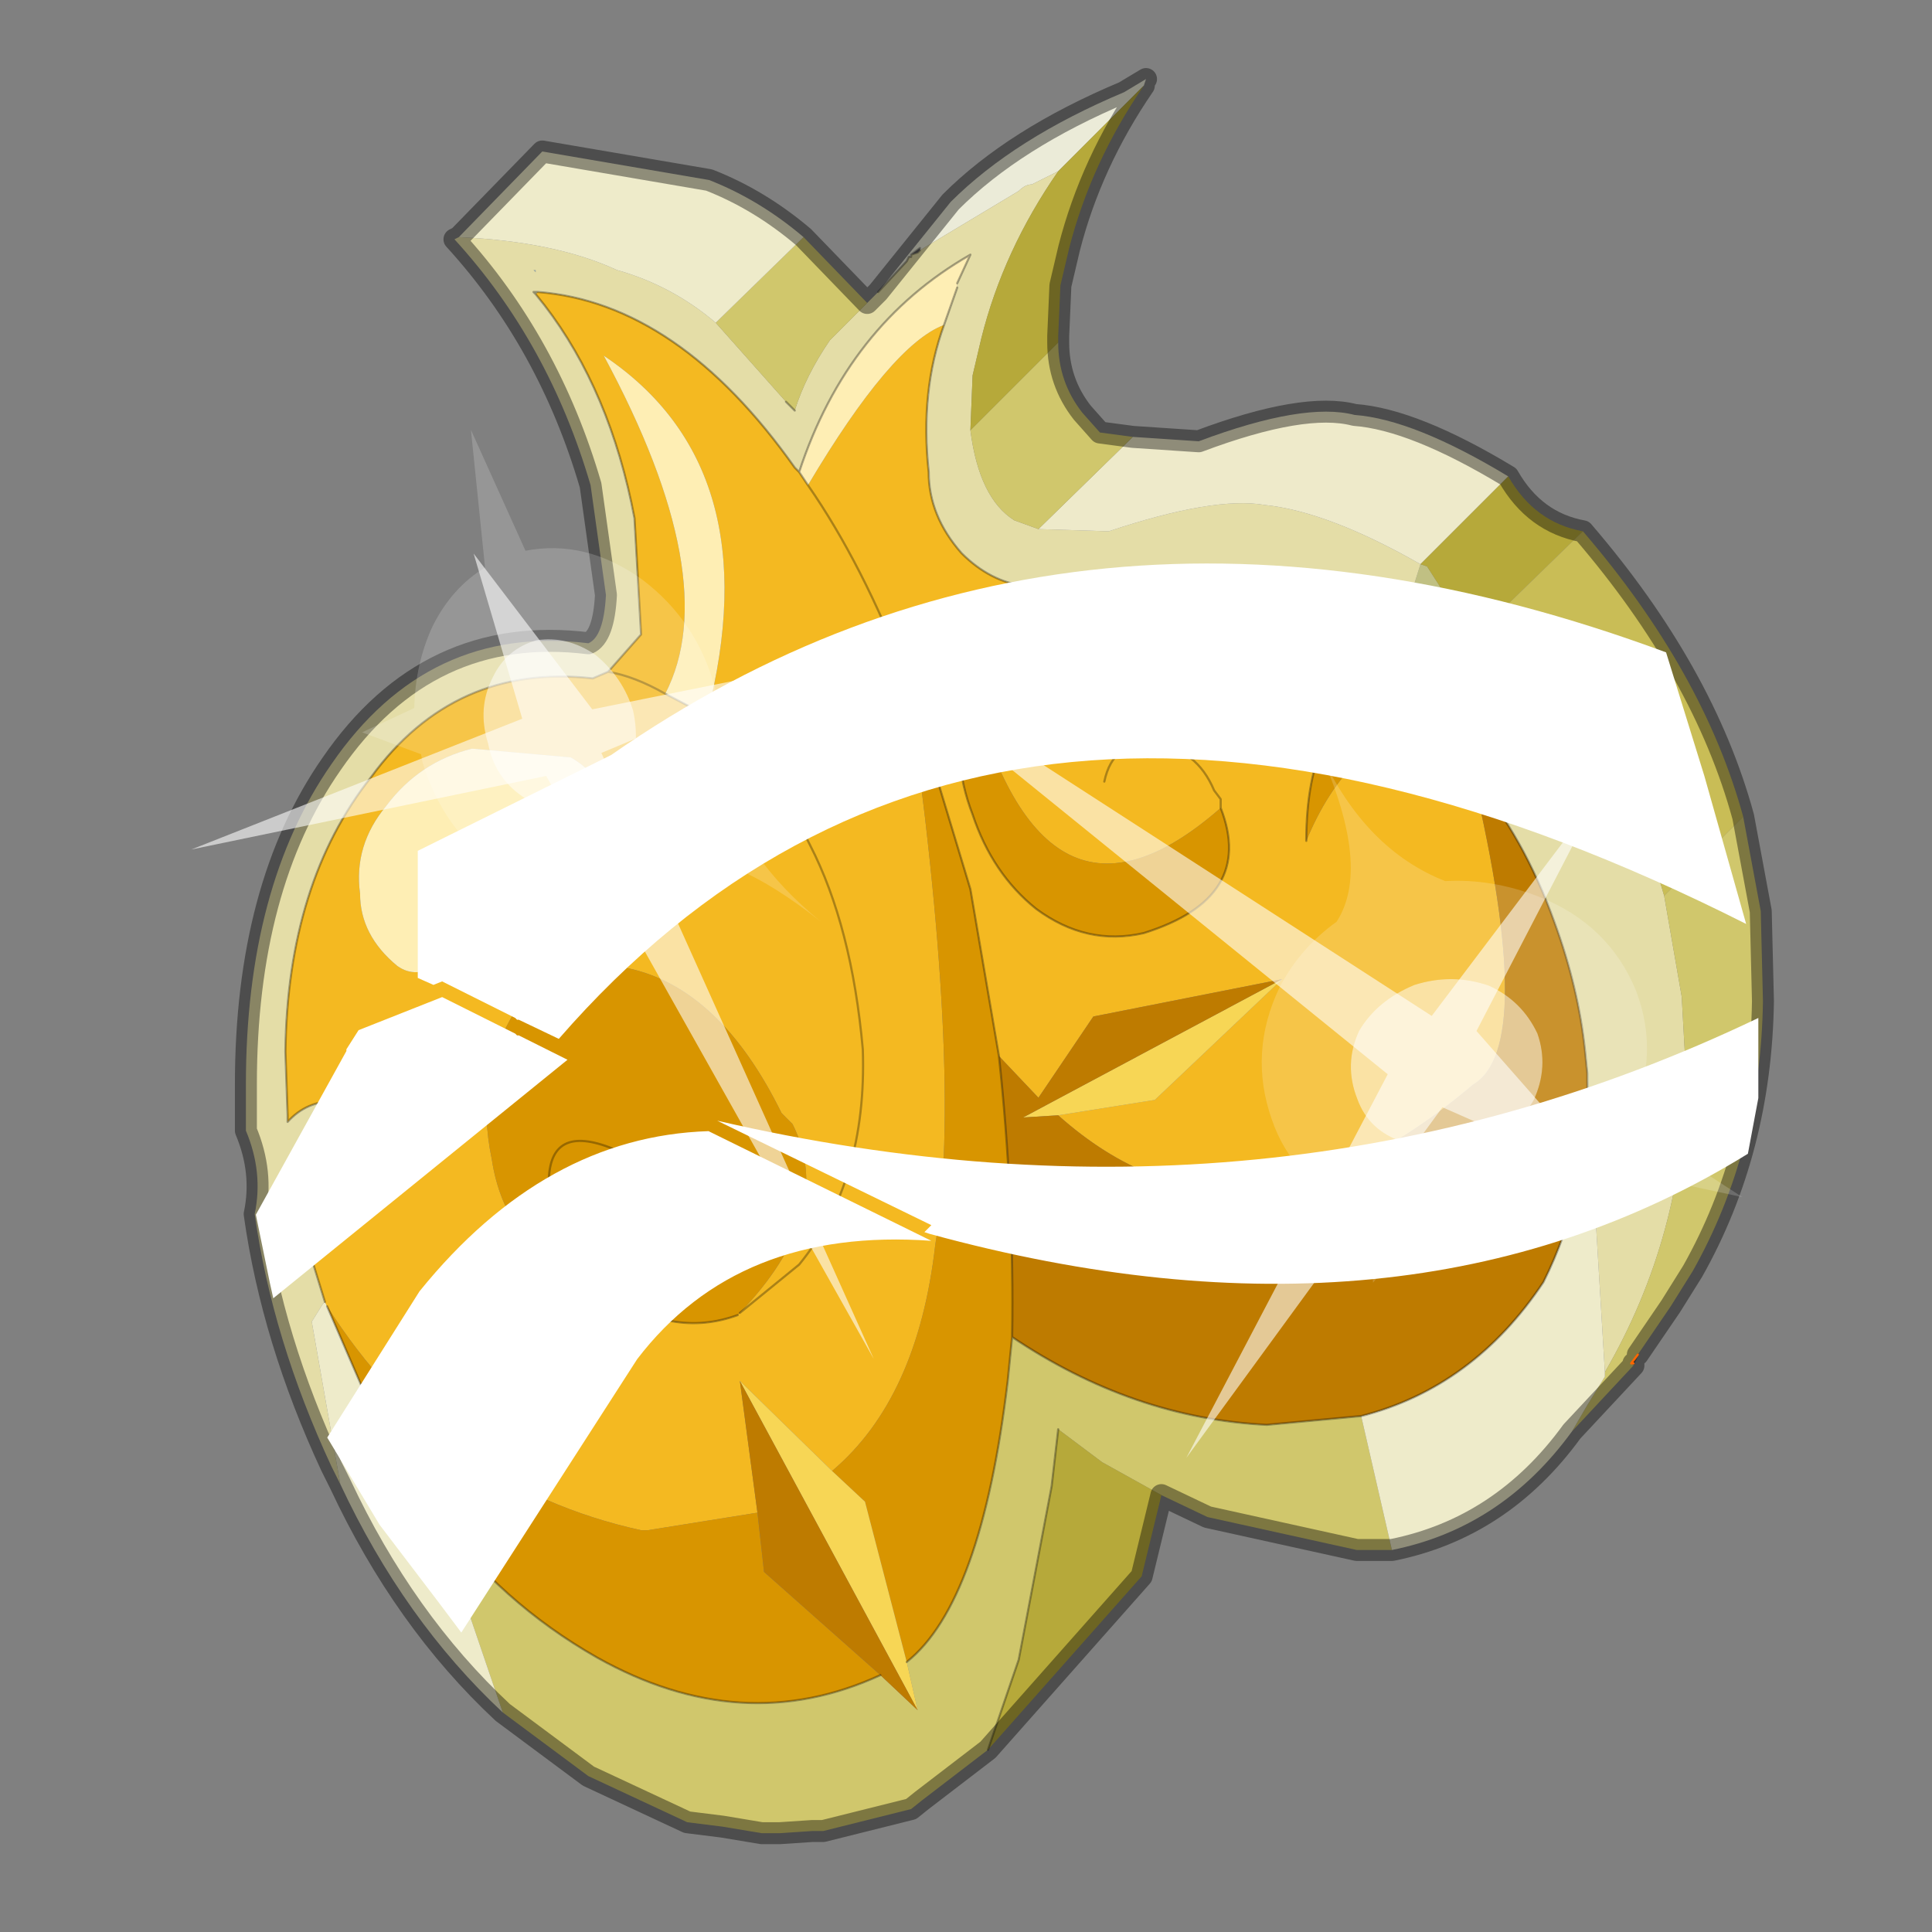 <?xml version="1.0" encoding="UTF-8" standalone="no"?>
<svg xmlns:xlink="http://www.w3.org/1999/xlink" height="440.0px" width="440.0px" xmlns="http://www.w3.org/2000/svg">
  <rect width="100%" height="100%" fill="#808080" stroke="none"/>
  <g transform="matrix(10.0, 0.0, 0.0, 10.0, 0.0, 0.0)">
    <use height="44.0" transform="matrix(1.0, 0.0, 0.0, 1.0, 0.0, 0.0)" width="44.0" xlink:href="#shape0"/>
    <use height="20.95" transform="matrix(-0.68, -0.294, 0.182, -0.742, 19.9, 30.95)" width="24.45" xlink:href="#sprite0"/>
    <use height="30.7" transform="matrix(0.793, 0.0, 0.0, 0.793, 5.827, 12.835)" width="43.15" xlink:href="#sprite1"/>
    <use height="20.95" transform="matrix(0.092, 0.785, 0.877, -0.116, 19.55, 14.7)" width="24.45" xlink:href="#sprite0"/>
  </g>
  <defs>
    <g id="shape0" transform="matrix(1.0, 0.0, 0.0, 1.0, 0.0, 0.0)">
      <path d="M44.0 44.0 L0.0 44.0 0.0 0.0 44.0 0.0 44.0 44.0" fill="#43adca" fill-opacity="0.0" fill-rule="evenodd" stroke="none"/>
      <path d="M37.2 31.05 L37.2 31.1 37.15 31.05 37.2 31.05 M31.5 15.55 L32.35 12.85 32.5 12.9 32.95 13.6 Q33.2 14.1 34.2 13.95 L34.2 13.9 34.2 14.0 34.2 13.95 34.2 14.0 32.65 16.65 32.55 16.45 31.55 15.55 31.5 15.55 M13.5 29.35 L13.45 29.35 13.5 29.2 13.5 29.35" fill="#c0c083" fill-rule="evenodd" stroke="none"/>
      <path d="M34.2 14.0 L34.2 13.95 34.2 14.0" fill="#dadab6" fill-rule="evenodd" stroke="none"/>
      <path d="M20.0 6.65 L21.65 4.6 Q23.1 3.15 25.6 2.1 L26.1 1.8 26.05 1.95 24.1 3.9 23.5 4.2 Q23.35 4.2 23.2 4.35 L20.95 5.7 20.95 5.65 20.75 5.8 20.75 5.85 20.7 5.85 20.65 5.95 20.0 6.65" fill="#ebebd8" fill-rule="evenodd" stroke="none"/>
      <path d="M12.15 6.15 L12.2 6.15 12.2 6.2 12.15 6.15" fill="#98afaf" fill-rule="evenodd" stroke="none"/>
      <path d="M12.2 6.7 L12.15 6.65 12.25 6.65 12.2 6.7 M31.5 15.55 L31.5 15.6 31.45 15.55 31.5 15.55" fill="#cccc99" fill-rule="evenodd" stroke="none"/>
      <path d="M13.75 29.4 L13.5 29.35 13.5 29.2 13.75 29.4 M31.55 15.55 L31.5 15.55 31.55 15.55" fill="#b5a179" fill-rule="evenodd" stroke="none"/>
      <path d="M31.45 15.55 L31.5 15.55 31.45 15.55" fill="#f2e4c1" fill-rule="evenodd" stroke="none"/>
      <path d="M37.3 30.85 L37.2 31.05 37.15 31.05 37.3 30.85" fill="#332d22" fill-rule="evenodd" stroke="none"/>
      <path d="M19.75 6.9 L20.0 6.65 20.65 5.95 20.7 5.85 20.75 5.85 20.75 5.8 20.9 5.75 20.95 5.7 23.2 4.35 Q23.35 4.2 23.5 4.2 L24.1 3.9 Q22.85 5.7 22.35 7.7 L22.15 8.55 22.1 9.8 Q22.3 11.35 23.1 11.85 L23.65 12.05 25.25 12.1 Q27.65 11.3 28.8 11.5 30.25 11.65 32.35 12.85 L31.5 15.55 31.45 15.55 29.75 14.35 Q27.9 13.3 26.6 13.1 L23.6 13.4 23.35 13.35 Q22.55 13.25 21.9 12.6 21.15 11.75 21.15 10.75 20.95 8.9 21.5 7.4 L21.8 6.55 21.8 6.45 22.1 5.8 Q19.3 7.4 18.2 10.75 L18.1 10.65 Q15.45 6.9 12.25 6.65 L12.15 6.65 12.2 6.7 12.4 6.95 Q13.9 8.9 14.45 11.8 L14.6 14.45 13.85 15.3 13.5 15.45 Q10.35 15.1 8.45 17.7 6.55 20.1 6.5 23.95 L6.55 25.4 6.55 25.55 Q7.4 24.6 9.2 25.55 7.9 25.45 6.8 27.5 L6.8 27.65 6.8 27.7 7.4 29.65 7.35 29.7 7.1 30.1 7.75 33.8 7.55 33.4 Q6.2 30.5 5.8 27.65 6.0 26.7 5.6 25.75 L5.6 24.7 Q5.6 20.2 7.55 17.4 9.75 14.2 13.4 14.65 13.75 14.5 13.8 13.55 L13.45 11.05 Q12.5 7.8 10.35 5.45 L10.45 5.4 Q12.65 5.5 14.05 6.15 15.3 6.5 16.3 7.35 L17.9 9.15 18.1 9.35 Q18.35 8.55 18.9 7.75 L19.75 6.9 M12.15 6.15 L12.2 6.2 12.2 6.15 12.15 6.15 M34.2 14.0 Q36.95 17.1 37.9 20.4 L38.3 22.7 38.4 24.5 Q38.35 28.15 36.55 31.25 L36.15 24.6 36.15 24.45 36.1 23.95 Q35.95 22.5 35.4 21.0 34.7 19.05 33.55 17.7 L32.65 16.65 34.2 14.0" fill="#e4dda7" fill-rule="evenodd" stroke="none"/>
      <path d="M25.8 9.95 L27.3 10.05 Q29.7 9.15 30.85 9.45 32.2 9.55 34.35 10.85 L32.35 12.85 Q30.25 11.65 28.8 11.5 27.65 11.3 25.25 12.1 L23.65 12.05 25.8 9.95" fill="#eeeaca" fill-rule="evenodd" stroke="none"/>
      <path d="M18.3 5.4 L19.75 6.9 18.9 7.75 Q18.35 8.55 18.1 9.35 L17.9 9.15 16.3 7.35 18.3 5.4 M24.1 7.8 Q24.1 8.7 24.65 9.4 L25.05 9.85 25.8 9.95 23.65 12.05 23.1 11.85 Q22.3 11.35 22.1 9.8 L24.1 7.8 M39.7 18.6 L40.1 20.75 40.15 22.8 Q40.1 26.2 38.55 28.95 L38.05 29.75 37.3 30.85 37.15 31.05 37.2 31.1 35.8 32.6 36.15 32.0 36.55 31.35 36.55 31.25 Q38.35 28.15 38.4 24.5 L38.3 22.7 37.9 20.4 39.7 18.6 M31.7 35.3 L30.9 35.3 27.5 34.55 26.45 34.05 25.1 33.3 24.1 32.55 23.95 33.85 23.2 37.8 22.5 39.85 21.0 41.0 20.75 41.2 18.75 41.7 18.5 41.7 17.75 41.75 17.65 41.75 17.35 41.75 16.45 41.6 15.65 41.5 13.4 40.45 11.45 39.0 9.9 34.45 Q11.4 36.5 13.6 37.75 16.9 39.6 20.05 38.15 L20.9 38.95 20.65 37.85 Q22.35 36.5 22.95 31.45 L23.05 30.45 Q25.8 32.3 28.85 32.45 L31.0 32.25 31.7 35.3" fill="#d0c76c" fill-rule="evenodd" stroke="none"/>
      <path d="M26.05 1.95 Q24.85 3.7 24.35 5.65 L24.15 6.5 24.1 7.65 24.1 7.8 22.1 9.8 22.15 8.55 22.35 7.7 Q22.85 5.7 24.1 3.9 L26.05 1.95 M34.35 10.85 Q34.95 11.9 36.05 12.1 L34.2 13.9 34.2 13.95 Q33.2 14.1 32.95 13.6 L32.5 12.9 32.35 12.85 34.35 10.85 M26.45 34.05 L26.0 35.9 22.5 39.85 23.2 37.8 23.95 33.85 24.1 32.55 25.1 33.3 26.45 34.05" fill="#b6a93a" fill-rule="evenodd" stroke="none"/>
      <path d="M10.45 5.4 L12.35 3.45 16.15 4.1 Q17.3 4.55 18.3 5.4 L16.3 7.35 Q15.3 6.5 14.05 6.15 12.65 5.5 10.45 5.4 M35.8 32.6 Q34.2 34.8 31.7 35.3 L31.0 32.25 Q33.55 31.6 35.15 29.2 36.2 27.1 36.15 24.6 L36.55 31.25 36.55 31.35 36.15 32.0 35.8 32.6 M11.45 39.0 Q9.2 36.9 7.75 33.8 L7.1 30.1 7.35 29.7 7.4 29.65 7.45 29.75 8.25 31.6 Q8.9 33.1 9.9 34.45 L11.45 39.0" fill="#eeebca" fill-rule="evenodd" stroke="none"/>
      <path d="M36.05 12.1 Q38.8 15.3 39.7 18.6 L37.9 20.4 Q36.95 17.1 34.2 14.0 L34.2 13.9 36.05 12.1" fill="#c9bd56" fill-rule="evenodd" stroke="none"/>
      <path d="M12.25 6.65 Q15.45 6.9 18.1 10.65 L18.2 10.75 18.4 11.05 Q19.65 12.85 20.65 15.45 19.65 12.85 18.4 11.05 20.3 7.85 21.5 7.4 20.95 8.9 21.15 10.75 21.15 11.75 21.9 12.6 22.55 13.25 23.35 13.35 L23.6 13.4 26.6 13.1 Q27.9 13.3 29.75 14.35 L31.45 15.55 31.5 15.6 Q29.75 16.3 29.75 19.15 30.7 16.85 32.55 16.45 L32.65 16.65 33.55 17.7 Q35.0 23.85 33.55 24.7 28.3 29.15 24.1 25.4 L26.3 25.05 29.2 22.3 24.9 23.15 23.65 25.0 22.75 24.05 22.1 20.25 20.65 15.45 Q21.95 24.45 21.3 28.35 20.9 31.85 18.95 33.5 L16.85 31.45 17.25 34.45 14.75 34.85 14.6 34.85 Q10.05 33.85 7.45 29.75 L7.4 29.65 6.8 27.7 6.8 27.65 6.8 27.5 Q7.9 25.45 9.2 25.55 7.4 24.6 6.55 25.55 L6.55 25.4 6.5 23.95 Q6.55 20.1 8.45 17.7 10.35 15.1 13.5 15.45 L13.85 15.3 14.6 14.45 14.45 11.8 Q13.9 8.9 12.4 6.95 L12.2 6.7 12.25 6.65 M15.15 15.8 Q14.45 15.4 13.85 15.3 14.45 15.4 15.15 15.8 L16.1 16.3 Q17.55 10.65 13.75 8.1 16.5 13.2 15.15 15.8 M16.85 29.9 L18.2 28.8 Q19.75 26.9 19.65 23.9 19.4 21.1 18.45 19.25 17.5 17.3 16.1 16.3 17.5 17.3 18.45 19.25 19.4 21.1 19.65 23.9 19.75 26.9 18.2 28.8 L16.85 29.9 Q19.05 27.6 18.05 25.6 L17.8 25.35 Q16.4 22.5 14.3 22.05 12.45 21.65 11.75 23.0 10.8 24.5 11.2 26.4 11.5 28.4 13.45 29.35 L13.5 29.35 13.75 29.4 Q15.3 30.5 16.8 29.95 L16.85 29.9 M13.0 17.25 L10.75 17.05 Q9.55 17.35 8.8 18.35 8.05 19.25 8.2 20.35 8.2 21.3 9.05 22.0 9.9 22.6 11.0 20.65 12.0 18.5 13.05 19.4 14.15 20.2 14.05 19.05 13.95 17.8 13.0 17.25 M22.1 15.55 Q21.95 15.75 21.95 15.95 21.65 17.25 22.15 18.55 22.6 19.9 23.6 20.7 24.75 21.55 26.05 21.25 28.6 20.45 27.8 18.4 L27.8 18.2 27.65 18.0 Q27.25 17.05 26.3 16.95 25.35 16.85 25.15 17.8 25.35 16.85 26.3 16.95 27.25 17.05 27.65 18.0 L27.8 18.2 27.8 18.4 Q23.75 21.95 22.1 15.55 22.35 14.3 23.35 13.35 22.35 14.3 22.1 15.55 M24.15 14.15 L23.9 14.4 Q23.6 14.6 23.8 14.9 L23.8 15.0 24.45 15.5 25.55 15.6 25.8 15.55 26.3 15.2 26.45 14.6 25.75 14.1 25.0 14.0 24.95 13.95 24.5 14.05 24.15 14.15" fill="#f4b921" fill-rule="evenodd" stroke="none"/>
      <path d="M16.85 29.9 L16.8 29.95 Q15.3 30.5 13.75 29.4 L13.5 29.2 13.45 29.35 Q11.5 28.4 11.2 26.4 10.8 24.5 11.75 23.0 12.45 21.65 14.3 22.05 16.4 22.5 17.8 25.35 L18.05 25.6 Q19.05 27.6 16.85 29.9 M14.4 27.9 Q15.45 26.45 14.05 26.2 12.55 25.55 12.5 26.85 12.25 28.0 13.5 29.2 12.25 28.0 12.5 26.85 12.55 25.55 14.05 26.2 15.45 26.45 14.4 27.9 M9.9 34.45 Q8.9 33.1 8.25 31.6 L7.45 29.75 Q10.05 33.85 14.6 34.85 L14.75 34.85 17.25 34.45 17.4 35.8 20.05 38.15 Q16.9 39.6 13.6 37.75 11.4 36.5 9.9 34.45 M18.95 33.5 Q20.9 31.85 21.3 28.35 21.95 24.45 20.65 15.45 L22.1 20.25 22.75 24.05 Q23.1 27.3 23.05 30.45 L22.95 31.45 Q22.35 36.5 20.65 37.85 L19.7 34.2 18.95 33.5 M27.8 18.4 Q28.6 20.45 26.05 21.25 24.75 21.55 23.6 20.7 22.6 19.9 22.15 18.55 21.65 17.25 21.95 15.95 21.95 15.75 22.1 15.55 23.75 21.95 27.8 18.4 M31.5 15.55 L31.55 15.55 32.55 16.45 Q30.7 16.85 29.75 19.15 29.75 16.3 31.5 15.6 L31.5 15.55" fill="#d89500" fill-rule="evenodd" stroke="none"/>
      <path d="M16.85 31.45 L18.95 33.5 19.7 34.2 20.65 37.85 20.9 38.95 16.85 31.45 M24.1 25.4 L23.3 25.45 29.2 22.3 26.3 25.05 24.1 25.4" fill="#f7d655" fill-rule="evenodd" stroke="none"/>
      <path d="M18.2 10.75 Q19.3 7.4 22.1 5.8 L21.8 6.45 21.8 6.55 21.5 7.4 Q20.3 7.85 18.4 11.05 L18.2 10.75 M15.15 15.8 Q16.5 13.2 13.75 8.1 17.55 10.65 16.1 16.3 L15.15 15.8 M13.0 17.25 Q13.95 17.8 14.05 19.05 14.15 20.2 13.05 19.4 12.0 18.5 11.0 20.65 9.9 22.6 9.05 22.0 8.2 21.3 8.2 20.35 8.05 19.25 8.8 18.35 9.55 17.35 10.75 17.05 L13.0 17.25 M24.95 13.95 L25.0 14.0 25.75 14.1 26.45 14.6 26.3 15.2 25.8 15.55 25.55 15.6 24.45 15.5 23.8 15.0 23.8 14.9 Q23.6 14.6 23.9 14.4 L24.15 14.15 24.75 14.1 Q24.8 13.95 24.95 13.95" fill="#feeeb4" fill-rule="evenodd" stroke="none"/>
      <path d="M17.25 34.45 L16.85 31.45 20.9 38.95 20.05 38.15 17.4 35.8 17.25 34.45 M33.55 17.7 Q34.7 19.05 35.4 21.0 35.95 22.5 36.1 23.95 L36.15 24.45 36.15 24.6 Q36.2 27.1 35.15 29.2 33.55 31.6 31.0 32.25 L28.85 32.45 Q25.8 32.3 23.05 30.45 23.1 27.3 22.75 24.05 L23.65 25.0 24.9 23.15 29.2 22.3 23.3 25.45 24.1 25.4 Q28.3 29.15 33.55 24.7 35.0 23.85 33.55 17.7" fill="#be7b00" fill-rule="evenodd" stroke="none"/>
      <path d="M10.45 5.4 L12.35 3.45 16.15 4.1 Q17.3 4.55 18.3 5.4 L19.75 6.9 20.0 6.65 21.65 4.6 Q23.1 3.15 25.6 2.1 L26.1 1.8 M26.05 1.95 Q24.85 3.7 24.35 5.65 L24.15 6.5 24.1 7.65 24.1 7.8 Q24.1 8.7 24.65 9.4 L25.05 9.85 25.8 9.95 27.3 10.05 Q29.7 9.15 30.85 9.45 32.2 9.55 34.35 10.85 34.95 11.9 36.05 12.1 38.8 15.3 39.7 18.6 L40.1 20.75 40.15 22.8 Q40.1 26.2 38.55 28.95 L38.05 29.75 37.3 30.85 M37.2 31.05 L37.2 31.1 35.8 32.6 Q34.2 34.8 31.7 35.3 L30.9 35.3 27.5 34.55 26.45 34.05 26.0 35.9 22.5 39.85 21.0 41.0 20.75 41.2 18.75 41.7 18.5 41.7 17.75 41.75 17.65 41.75 17.35 41.75 16.45 41.6 15.65 41.5 13.4 40.45 11.45 39.0 Q9.2 36.9 7.75 33.8 L7.55 33.4 Q6.2 30.5 5.8 27.65 6.0 26.7 5.6 25.75 L5.6 24.7 Q5.6 20.2 7.55 17.4 9.75 14.2 13.4 14.65 13.75 14.5 13.8 13.55 L13.45 11.05 Q12.5 7.8 10.35 5.45 L10.45 5.4" fill="none" stroke="#000000" stroke-linecap="round" stroke-linejoin="round" stroke-opacity="0.4" stroke-width="0.5"/>
      <path d="M37.3 30.85 L37.2 31.05 M12.2 6.7 L12.15 6.65 12.25 6.65 Q15.45 6.9 18.1 10.65 L18.2 10.75 Q19.3 7.4 22.1 5.8 L21.8 6.45 M21.8 6.55 L21.5 7.4 Q20.95 8.9 21.15 10.75 21.15 11.75 21.9 12.6 22.55 13.25 23.35 13.35 L23.6 13.4 26.6 13.1 Q27.9 13.3 29.75 14.35 L31.45 15.55 31.5 15.55 M20.95 5.7 L20.9 5.75 20.75 5.8 20.75 5.85 20.7 5.85 20.65 5.95 20.0 6.65 M12.2 6.7 L12.4 6.95 Q13.9 8.9 14.45 11.8 L14.6 14.45 13.85 15.3 Q14.45 15.4 15.15 15.8 M16.1 16.3 Q17.5 17.3 18.45 19.25 19.4 21.1 19.65 23.9 19.75 26.9 18.2 28.8 L16.85 29.9 M16.8 29.95 Q15.3 30.5 13.75 29.4 L13.5 29.2 Q12.25 28.0 12.5 26.85 12.55 25.55 14.05 26.2 15.45 26.45 14.4 27.9 M9.2 25.55 Q7.4 24.6 6.55 25.55 L6.55 25.4 6.5 23.95 Q6.55 20.1 8.45 17.7 10.35 15.1 13.5 15.45 L13.85 15.3 M7.4 29.65 L6.8 27.7 6.8 27.65 6.8 27.5 M9.9 34.45 Q8.9 33.1 8.25 31.6 L7.45 29.75 M20.65 15.45 Q19.65 12.85 18.4 11.05 L18.2 10.75 M20.05 38.15 Q16.9 39.6 13.6 37.75 11.4 36.5 9.9 34.45 M18.1 9.35 L17.9 9.15 M20.75 5.8 L20.95 5.65 M16.1 16.3 L15.15 15.8 M27.8 18.4 Q28.6 20.45 26.05 21.25 24.75 21.55 23.6 20.7 22.6 19.9 22.15 18.55 21.65 17.25 21.95 15.95 21.95 15.75 22.1 15.55 22.35 14.3 23.35 13.35 M27.8 18.4 L27.8 18.2 27.65 18.0 Q27.25 17.05 26.3 16.95 25.35 16.85 25.15 17.8 M32.65 16.65 L33.55 17.7 Q34.7 19.05 35.4 21.0 35.95 22.5 36.1 23.95 L36.15 24.45 36.15 24.6 M31.55 15.55 L31.5 15.55 M31.5 15.6 L31.5 15.55 M31.5 15.6 Q29.75 16.3 29.75 19.15 M32.55 16.45 L31.55 15.55 M32.65 16.65 L32.55 16.45 M31.0 32.25 Q33.55 31.6 35.15 29.2 36.2 27.1 36.15 24.6 M22.75 24.05 Q23.1 27.3 23.05 30.45 25.8 32.3 28.85 32.45 L31.0 32.25 M20.65 15.45 L22.1 20.25 22.75 24.05 M23.05 30.45 L22.95 31.45 Q22.35 36.5 20.65 37.85 M22.5 39.85 L23.2 37.8 23.95 33.85 24.1 32.55" fill="none" stroke="#000000" stroke-linecap="round" stroke-linejoin="round" stroke-opacity="0.302" stroke-width="0.05"/>
      <path d="M37.3 30.85 L37.15 31.05 37.2 31.05" fill="none" stroke="#ff6600" stroke-linecap="round" stroke-linejoin="round" stroke-width="0.05"/>
    </g>
    <g id="sprite0" transform="matrix(1.0, 0.0, 0.0, 1.0, 0.0, 0.0)">
      <use height="20.95" transform="matrix(1.0, 0.0, 0.0, 1.0, 0.0, 0.0)" width="24.45" xlink:href="#shape1"/>
    </g>
    <g id="shape1" transform="matrix(1.0, 0.0, 0.0, 1.0, 0.0, 0.0)">
      <path d="M14.85 11.4 Q15.8 11.6 16.25 12.45 16.85 13.3 16.6 14.35 16.4 15.3 15.55 15.9 14.65 16.4 13.65 16.2 12.65 15.9 12.1 15.1 11.6 14.2 11.8 13.2 12.1 12.2 12.9 11.65 13.8 11.15 14.85 11.4" fill="#ffffff" fill-opacity="0.588" fill-rule="evenodd" stroke="none"/>
      <path d="M14.85 11.4 Q13.8 11.15 12.9 11.65 12.1 12.2 11.8 13.2 11.6 14.2 12.1 15.1 12.65 15.9 13.65 16.2 14.65 16.4 15.55 15.9 16.4 15.3 16.6 14.35 16.85 13.3 16.25 12.45 15.8 11.6 14.85 11.4 M18.2 11.35 L20.15 11.25 18.75 12.55 Q19.05 13.8 18.8 15.05 18.5 16.35 17.65 17.3 L19.1 20.95 16.55 18.25 Q14.8 19.3 12.8 18.85 10.8 18.35 9.75 16.65 9.05 15.5 8.95 14.3 7.75 12.35 4.85 11.5 8.3 12.45 9.7 11.4 10.3 10.4 11.35 9.75 13.1 8.75 15.1 9.15 16.95 9.5 18.1 11.15 L18.2 11.35" fill="#ffffff" fill-opacity="0.176" fill-rule="evenodd" stroke="none"/>
      <path d="M15.4 13.55 L18.1 17.55 13.35 14.65 7.05 18.5 12.75 13.55 0.0 0.0 14.25 12.25 24.45 5.95 15.4 13.55" fill="#ffffff" fill-opacity="0.588" fill-rule="evenodd" stroke="none"/>
    </g>
    <g id="sprite1" transform="matrix(1.0, 0.0, 0.0, 1.0, -3.25, 2.1)">
      <use height="30.7" transform="matrix(1.0, 0.0, 0.0, 1.0, 3.25, -2.1)" width="43.15" xlink:href="#shape2"/>
    </g>
    <g id="shape2" transform="matrix(1.0, 0.0, 0.0, 1.0, -3.25, 2.1)">
      <path d="M43.75 0.45 L44.85 4.0 46.05 8.25 Q24.35 -2.7 11.95 11.55 L10.8 11.0 10.75 11.0 10.7 10.95 8.6 9.9 8.35 10.0 7.9 9.8 7.9 6.15 13.45 3.4 Q26.75 -5.85 43.75 0.45 M46.4 13.25 L46.1 14.85 Q36.3 20.9 22.6 17.15 L22.45 17.1 22.65 16.9 16.5 13.9 Q32.5 17.6 46.4 10.95 L46.4 13.25 M12.2 12.15 L3.75 19.0 3.65 18.55 3.25 16.6 5.85 11.9 5.85 11.85 6.2 11.3 8.6 10.35 10.7 11.4 10.75 11.45 10.8 11.45 12.2 12.15 M7.95 18.8 Q11.55 14.35 16.25 14.2 L22.65 17.35 Q17.1 16.95 14.2 20.75 L9.15 28.6 8.55 27.8 6.8 25.5 5.3 23.0 7.95 18.8" fill="#ffffff" fill-rule="evenodd" stroke="none"/>
    </g>
  </defs>
</svg>
